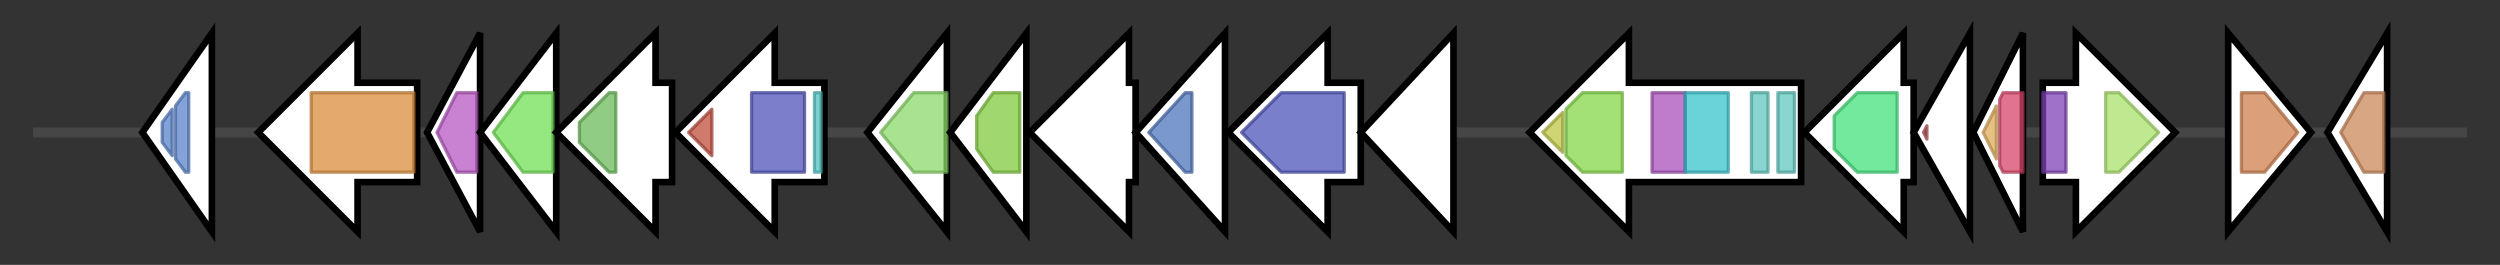 <svg version="1.1" baseProfile="full" xmlns="http://www.w3.org/2000/svg" width="755.1" height="80">
	<rect width="100%" height="100%" fill="#333333" stroke="none"/>
	<g>
		<line x1="10" y1="40.0" x2="745.1" y2="40.0" style="stroke:rgb(70,70,70); stroke-width:3 "/>
		<g>
			<title>cysE (DMMFHILO_01718)
Serine acetyltransferase</title>
			<polygon class="cysE (DMMFHILO_01718)
Serine acetyltransferase" points="43,40 64,10 64,70" fill="rgb(255,255,255)" fill-opacity="1.0" stroke="rgb(0,0,0)" stroke-width="2"  />
			<g>
				<title>Hexapep (PF00132)
"Bacterial transferase hexapeptide (six repeats)"</title>
				<polygon class="PF00132" points="49,37 52,33 52,47 49,43" stroke-linejoin="round" width="3" height="24" fill="rgb(89,131,202)" stroke="rgb(71,104,161)" stroke-width="1" opacity="0.75" />
			</g>
			<g>
				<title>Hexapep (PF00132)
"Bacterial transferase hexapeptide (six repeats)"</title>
				<polygon class="PF00132" points="53,32 56,28 57,28 57,52 56,52 53,48" stroke-linejoin="round" width="4" height="24" fill="rgb(89,131,202)" stroke="rgb(71,104,161)" stroke-width="1" opacity="0.75" />
			</g>
		</g>
		<g>
			<title>gltX (DMMFHILO_01719)
Glutamate--tRNA ligase</title>
			<polygon class="gltX (DMMFHILO_01719)
Glutamate--tRNA ligase" points="126,25 108,25 108,10 78,40 108,70 108,55 126,55" fill="rgb(255,255,255)" fill-opacity="1.0" stroke="rgb(0,0,0)" stroke-width="2"  />
			<g>
				<title>tRNA-synt_1c (PF00749)
"tRNA synthetases class I (E and Q), catalytic domain"</title>
				<polygon class="PF00749" points="94,28 94,28 125,28 125,52 94,52 94,52" stroke-linejoin="round" width="31" height="24" fill="rgb(218,142,61)" stroke="rgb(174,113,48)" stroke-width="1" opacity="0.75" />
			</g>
		</g>
		<g>
			<title>ispF (DMMFHILO_01720)
2-C-methyl-D-erythritol 2,4-cyclodiphosphate synthase</title>
			<polygon class="ispF (DMMFHILO_01720)
2-C-methyl-D-erythritol 2,4-cyclodiphosphate synthase" points="129,40 145,10 145,70" fill="rgb(255,255,255)" fill-opacity="1.0" stroke="rgb(0,0,0)" stroke-width="2"  />
			<g>
				<title>YgbB (PF02542)
"YgbB family"</title>
				<polygon class="PF02542" points="132,40 138,28 144,28 144,52 138,52" stroke-linejoin="round" width="15" height="24" fill="rgb(183,87,193)" stroke="rgb(146,69,154)" stroke-width="1" opacity="0.75" />
			</g>
		</g>
		<g>
			<title>ispD (DMMFHILO_01721)
2-C-methyl-D-erythritol 4-phosphate cytidylyltransferase</title>
			<polygon class="ispD (DMMFHILO_01721)
2-C-methyl-D-erythritol 4-phosphate cytidylyltransferase" points="145,40 168,10 168,70" fill="rgb(255,255,255)" fill-opacity="1.0" stroke="rgb(0,0,0)" stroke-width="2"  />
			<g>
				<title>IspD (PF01128)
"2-C-methyl-D-erythritol 4-phosphate cytidylyltransferase"</title>
				<polygon class="PF01128" points="149,40 158,28 167,28 167,52 158,52" stroke-linejoin="round" width="22" height="24" fill="rgb(113,223,84)" stroke="rgb(90,178,67)" stroke-width="1" opacity="0.75" />
			</g>
		</g>
		<g>
			<title>yacL (DMMFHILO_01722)
putative PIN and TRAM-domain containing protein YacL</title>
			<polygon class="yacL (DMMFHILO_01722)
putative PIN and TRAM-domain containing protein YacL" points="203,25 198,25 198,10 168,40 198,70 198,55 203,55" fill="rgb(255,255,255)" fill-opacity="1.0" stroke="rgb(0,0,0)" stroke-width="2"  />
			<g>
				<title>PIN_9 (PF18477)
"PIN like domain"</title>
				<polygon class="PF18477" points="175,37 184,28 186,28 186,52 184,52 175,43" stroke-linejoin="round" width="11" height="24" fill="rgb(107,186,90)" stroke="rgb(85,148,72)" stroke-width="1" opacity="0.75" />
			</g>
		</g>
		<g>
			<title>radA (DMMFHILO_01723)
DNA repair protein RadA</title>
			<polygon class="radA (DMMFHILO_01723)
DNA repair protein RadA" points="249,25 234,25 234,10 204,40 234,70 234,55 249,55" fill="rgb(255,255,255)" fill-opacity="1.0" stroke="rgb(0,0,0)" stroke-width="2"  />
			<g>
				<title>ChlI (PF13541)
"Subunit ChlI of Mg-chelatase"</title>
				<polygon class="PF13541" points="208,40 215,33 215,47" stroke-linejoin="round" width="9" height="24" fill="rgb(192,77,61)" stroke="rgb(153,61,48)" stroke-width="1" opacity="0.75" />
			</g>
			<g>
				<title>AAA_25 (PF13481)
"AAA domain"</title>
				<rect class="PF13481" x="227" y="28" stroke-linejoin="round" width="16" height="24" fill="rgb(81,83,185)" stroke="rgb(64,66,148)" stroke-width="1" opacity="0.75" />
			</g>
			<g>
				<title>Rubredoxin_2 (PF18073)
"Rubredoxin metal binding domain"</title>
				<rect class="PF18073" x="246" y="28" stroke-linejoin="round" width="2" height="24" fill="rgb(82,197,196)" stroke="rgb(65,157,156)" stroke-width="1" opacity="0.75" />
			</g>
		</g>
		<g>
			<title>DMMFHILO_01724_gene (DMMFHILO_01724)
hypothetical protein</title>
			<polygon class="DMMFHILO_01724_gene (DMMFHILO_01724)
hypothetical protein" points="262,40 286,10 286,70" fill="rgb(255,255,255)" fill-opacity="1.0" stroke="rgb(0,0,0)" stroke-width="2"  />
			<g>
				<title>ABC2_membrane (PF01061)
"ABC-2 type transporter"</title>
				<polygon class="PF01061" points="266,40 276,28 286,28 286,52 276,52 266,40" stroke-linejoin="round" width="20" height="24" fill="rgb(139,217,106)" stroke="rgb(111,173,84)" stroke-width="1" opacity="0.75" />
			</g>
		</g>
		<g>
			<title>ssuB_1 (DMMFHILO_01725)
Aliphatic sulfonates import ATP-binding protein SsuB</title>
			<polygon class="ssuB_1 (DMMFHILO_01725)
Aliphatic sulfonates import ATP-binding protein SsuB" points="287,40 310,10 310,70" fill="rgb(255,255,255)" fill-opacity="1.0" stroke="rgb(0,0,0)" stroke-width="2"  />
			<g>
				<title>ABC_tran (PF00005)
"ABC transporter"</title>
				<polygon class="PF00005" points="295,35 300,28 308,28 308,52 300,52 295,45" stroke-linejoin="round" width="13" height="24" fill="rgb(129,201,63)" stroke="rgb(103,160,50)" stroke-width="1" opacity="0.75" />
			</g>
		</g>
		<g>
			<title>DMMFHILO_01726_gene (DMMFHILO_01726)
hypothetical protein</title>
			<polygon class="DMMFHILO_01726_gene (DMMFHILO_01726)
hypothetical protein" points="343,25 341,25 341,10 311,40 341,70 341,55 343,55" fill="rgb(255,255,255)" fill-opacity="1.0" stroke="rgb(0,0,0)" stroke-width="2"  />
		</g>
		<g>
			<title>DMMFHILO_01727_gene (DMMFHILO_01727)
hypothetical protein</title>
			<polygon class="DMMFHILO_01727_gene (DMMFHILO_01727)
hypothetical protein" points="343,40 370,10 370,70" fill="rgb(255,255,255)" fill-opacity="1.0" stroke="rgb(0,0,0)" stroke-width="2"  />
			<g>
				<title>Nitroreductase (PF00881)
"Nitroreductase family"</title>
				<polygon class="PF00881" points="347,40 358,28 360,28 360,52 358,52" stroke-linejoin="round" width="17" height="24" fill="rgb(79,118,187)" stroke="rgb(63,94,149)" stroke-width="1" opacity="0.75" />
			</g>
		</g>
		<g>
			<title>DMMFHILO_01728_gene (DMMFHILO_01728)
hypothetical protein</title>
			<polygon class="DMMFHILO_01728_gene (DMMFHILO_01728)
hypothetical protein" points="411,25 401,25 401,10 371,40 401,70 401,55 411,55" fill="rgb(255,255,255)" fill-opacity="1.0" stroke="rgb(0,0,0)" stroke-width="2"  />
			<g>
				<title>YcaO (PF02624)
"YcaO cyclodehydratase, ATP-ad Mg2+-binding"</title>
				<polygon class="PF02624" points="375,40 387,28 406,28 406,52 387,52 375,40" stroke-linejoin="round" width="31" height="24" fill="rgb(76,84,185)" stroke="rgb(60,67,148)" stroke-width="1" opacity="0.75" />
			</g>
		</g>
		<g>
			<title>DMMFHILO_01729_gene (DMMFHILO_01729)
hypothetical protein</title>
			<polygon class="DMMFHILO_01729_gene (DMMFHILO_01729)
hypothetical protein" points="411,40 439,10 439,70" fill="rgb(255,255,255)" fill-opacity="1.0" stroke="rgb(0,0,0)" stroke-width="2"  />
		</g>
		<g>
			<title>clpC (DMMFHILO_01730)
ATP-dependent Clp protease ATP-binding subunit ClpC</title>
			<polygon class="clpC (DMMFHILO_01730)
ATP-dependent Clp protease ATP-binding subunit ClpC" points="544,25 492,25 492,10 462,40 492,70 492,55 544,55" fill="rgb(255,255,255)" fill-opacity="1.0" stroke="rgb(0,0,0)" stroke-width="2"  />
			<g>
				<title>ClpB_D2-small (PF10431)
"C-terminal, D2-small domain, of ClpB protein"</title>
				<polygon class="PF10431" points="466,40 472,34 472,46" stroke-linejoin="round" width="8" height="24" fill="rgb(190,198,67)" stroke="rgb(152,158,53)" stroke-width="1" opacity="0.75" />
			</g>
			<g>
				<title>AAA_2 (PF07724)
"AAA domain (Cdc48 subfamily)"</title>
				<polygon class="PF07724" points="473,33 478,28 490,28 490,52 478,52 473,47" stroke-linejoin="round" width="17" height="24" fill="rgb(132,215,72)" stroke="rgb(105,172,57)" stroke-width="1" opacity="0.75" />
			</g>
			<g>
				<title>AAA_lid_9 (PF17871)
"AAA lid domain"</title>
				<rect class="PF17871" x="499" y="28" stroke-linejoin="round" width="10" height="24" fill="rgb(169,81,187)" stroke="rgb(135,64,149)" stroke-width="1" opacity="0.75" />
			</g>
			<g>
				<title>AAA (PF00004)
"ATPase family associated with various cellular activities (AAA)"</title>
				<rect class="PF00004" x="509" y="28" stroke-linejoin="round" width="13" height="24" fill="rgb(57,194,204)" stroke="rgb(45,155,163)" stroke-width="1" opacity="0.75" />
			</g>
			<g>
				<title>Clp_N (PF02861)
"Clp amino terminal domain, pathogenicity island component"</title>
				<rect class="PF02861" x="529" y="28" stroke-linejoin="round" width="5" height="24" fill="rgb(97,199,190)" stroke="rgb(77,159,152)" stroke-width="1" opacity="0.75" />
			</g>
			<g>
				<title>Clp_N (PF02861)
"Clp amino terminal domain, pathogenicity island component"</title>
				<rect class="PF02861" x="537" y="28" stroke-linejoin="round" width="5" height="24" fill="rgb(97,199,190)" stroke="rgb(77,159,152)" stroke-width="1" opacity="0.75" />
			</g>
		</g>
		<g>
			<title>mcsB (DMMFHILO_01731)
Protein-arginine kinase</title>
			<polygon class="mcsB (DMMFHILO_01731)
Protein-arginine kinase" points="578,25 575,25 575,10 545,40 575,70 575,55 578,55" fill="rgb(255,255,255)" fill-opacity="1.0" stroke="rgb(0,0,0)" stroke-width="2"  />
			<g>
				<title>ATP-gua_Ptrans (PF00217)
"ATP:guanido phosphotransferase, C-terminal catalytic domain"</title>
				<polygon class="PF00217" points="554,35 561,28 573,28 573,52 561,52 554,45" stroke-linejoin="round" width="19" height="24" fill="rgb(68,225,124)" stroke="rgb(54,180,99)" stroke-width="1" opacity="0.75" />
			</g>
		</g>
		<g>
			<title>mcsA (DMMFHILO_01732)
Protein-arginine kinase activator protein</title>
			<polygon class="mcsA (DMMFHILO_01732)
Protein-arginine kinase activator protein" points="578,40 595,10 595,70" fill="rgb(255,255,255)" fill-opacity="1.0" stroke="rgb(0,0,0)" stroke-width="2"  />
			<g>
				<title>UVR (PF02151)
"UvrB/uvrC motif"</title>
				<polygon class="PF02151" points="581,40 582,38 582,42" stroke-linejoin="round" width="3" height="24" fill="rgb(179,74,81)" stroke="rgb(143,59,64)" stroke-width="1" opacity="0.75" />
			</g>
		</g>
		<g>
			<title>ctsR (DMMFHILO_01733)
Transcriptional regulator CtsR</title>
			<polygon class="ctsR (DMMFHILO_01733)
Transcriptional regulator CtsR" points="596,40 611,10 611,70" fill="rgb(255,255,255)" fill-opacity="1.0" stroke="rgb(0,0,0)" stroke-width="2"  />
			<g>
				<title>CtsR_C (PF17727)
"CtsR C-terminal dimerization domain"</title>
				<polygon class="PF17727" points="599,40 603,32 603,48" stroke-linejoin="round" width="7" height="24" fill="rgb(223,172,90)" stroke="rgb(178,137,72)" stroke-width="1" opacity="0.75" />
			</g>
			<g>
				<title>CtsR (PF05848)
"CtsR N-terminal HTH domain"</title>
				<polygon class="PF05848" points="604,30 605,28 611,28 611,52 605,52 604,50" stroke-linejoin="round" width="7" height="24" fill="rgb(216,69,105)" stroke="rgb(172,55,84)" stroke-width="1" opacity="0.75" />
			</g>
		</g>
		<g>
			<title>nupC (DMMFHILO_01734)
Nucleoside permease NupC</title>
			<polygon class="nupC (DMMFHILO_01734)
Nucleoside permease NupC" points="617,25 627,25 627,10 657,40 627,70 627,55 617,55" fill="rgb(255,255,255)" fill-opacity="1.0" stroke="rgb(0,0,0)" stroke-width="2"  />
			<g>
				<title>Nucleos_tra2_N (PF01773)
"Na+ dependent nucleoside transporter N-terminus"</title>
				<rect class="PF01773" x="617" y="28" stroke-linejoin="round" width="7" height="24" fill="rgb(127,66,183)" stroke="rgb(101,52,146)" stroke-width="1" opacity="0.75" />
			</g>
			<g>
				<title>Nucleos_tra2_C (PF07662)
"Na+ dependent nucleoside transporter C-terminus"</title>
				<polygon class="PF07662" points="636,28 640,28 652,40 640,52 636,52" stroke-linejoin="round" width="20" height="24" fill="rgb(169,225,108)" stroke="rgb(135,180,86)" stroke-width="1" opacity="0.75" />
			</g>
		</g>
		<g>
			<title>DMMFHILO_01735_gene (DMMFHILO_01735)
hypothetical protein</title>
			<polygon class="DMMFHILO_01735_gene (DMMFHILO_01735)
hypothetical protein" points="673,10 698,40 673,70" fill="rgb(255,255,255)" fill-opacity="1.0" stroke="rgb(0,0,0)" stroke-width="2"  />
			<g>
				<title>Trypsin (PF00089)
"Trypsin"</title>
				<polygon class="PF00089" points="677,28 684,28 694,40 684,52 677,52" stroke-linejoin="round" width="19" height="24" fill="rgb(207,127,78)" stroke="rgb(165,101,62)" stroke-width="1" opacity="0.75" />
			</g>
		</g>
		<g>
			<title>pdxT (DMMFHILO_01736)
Pyridoxal 5'-phosphate synthase subunit PdxT</title>
			<polygon class="pdxT (DMMFHILO_01736)
Pyridoxal 5'-phosphate synthase subunit PdxT" points="703,40 721,10 721,70" fill="rgb(255,255,255)" fill-opacity="1.0" stroke="rgb(0,0,0)" stroke-width="2"  />
			<g>
				<title>SNO (PF01174)
"SNO glutamine amidotransferase family"</title>
				<polygon class="PF01174" points="707,40 714,28 720,28 720,52 714,52" stroke-linejoin="round" width="17" height="24" fill="rgb(204,136,90)" stroke="rgb(163,108,72)" stroke-width="1" opacity="0.75" />
			</g>
		</g>
	</g>
</svg>
